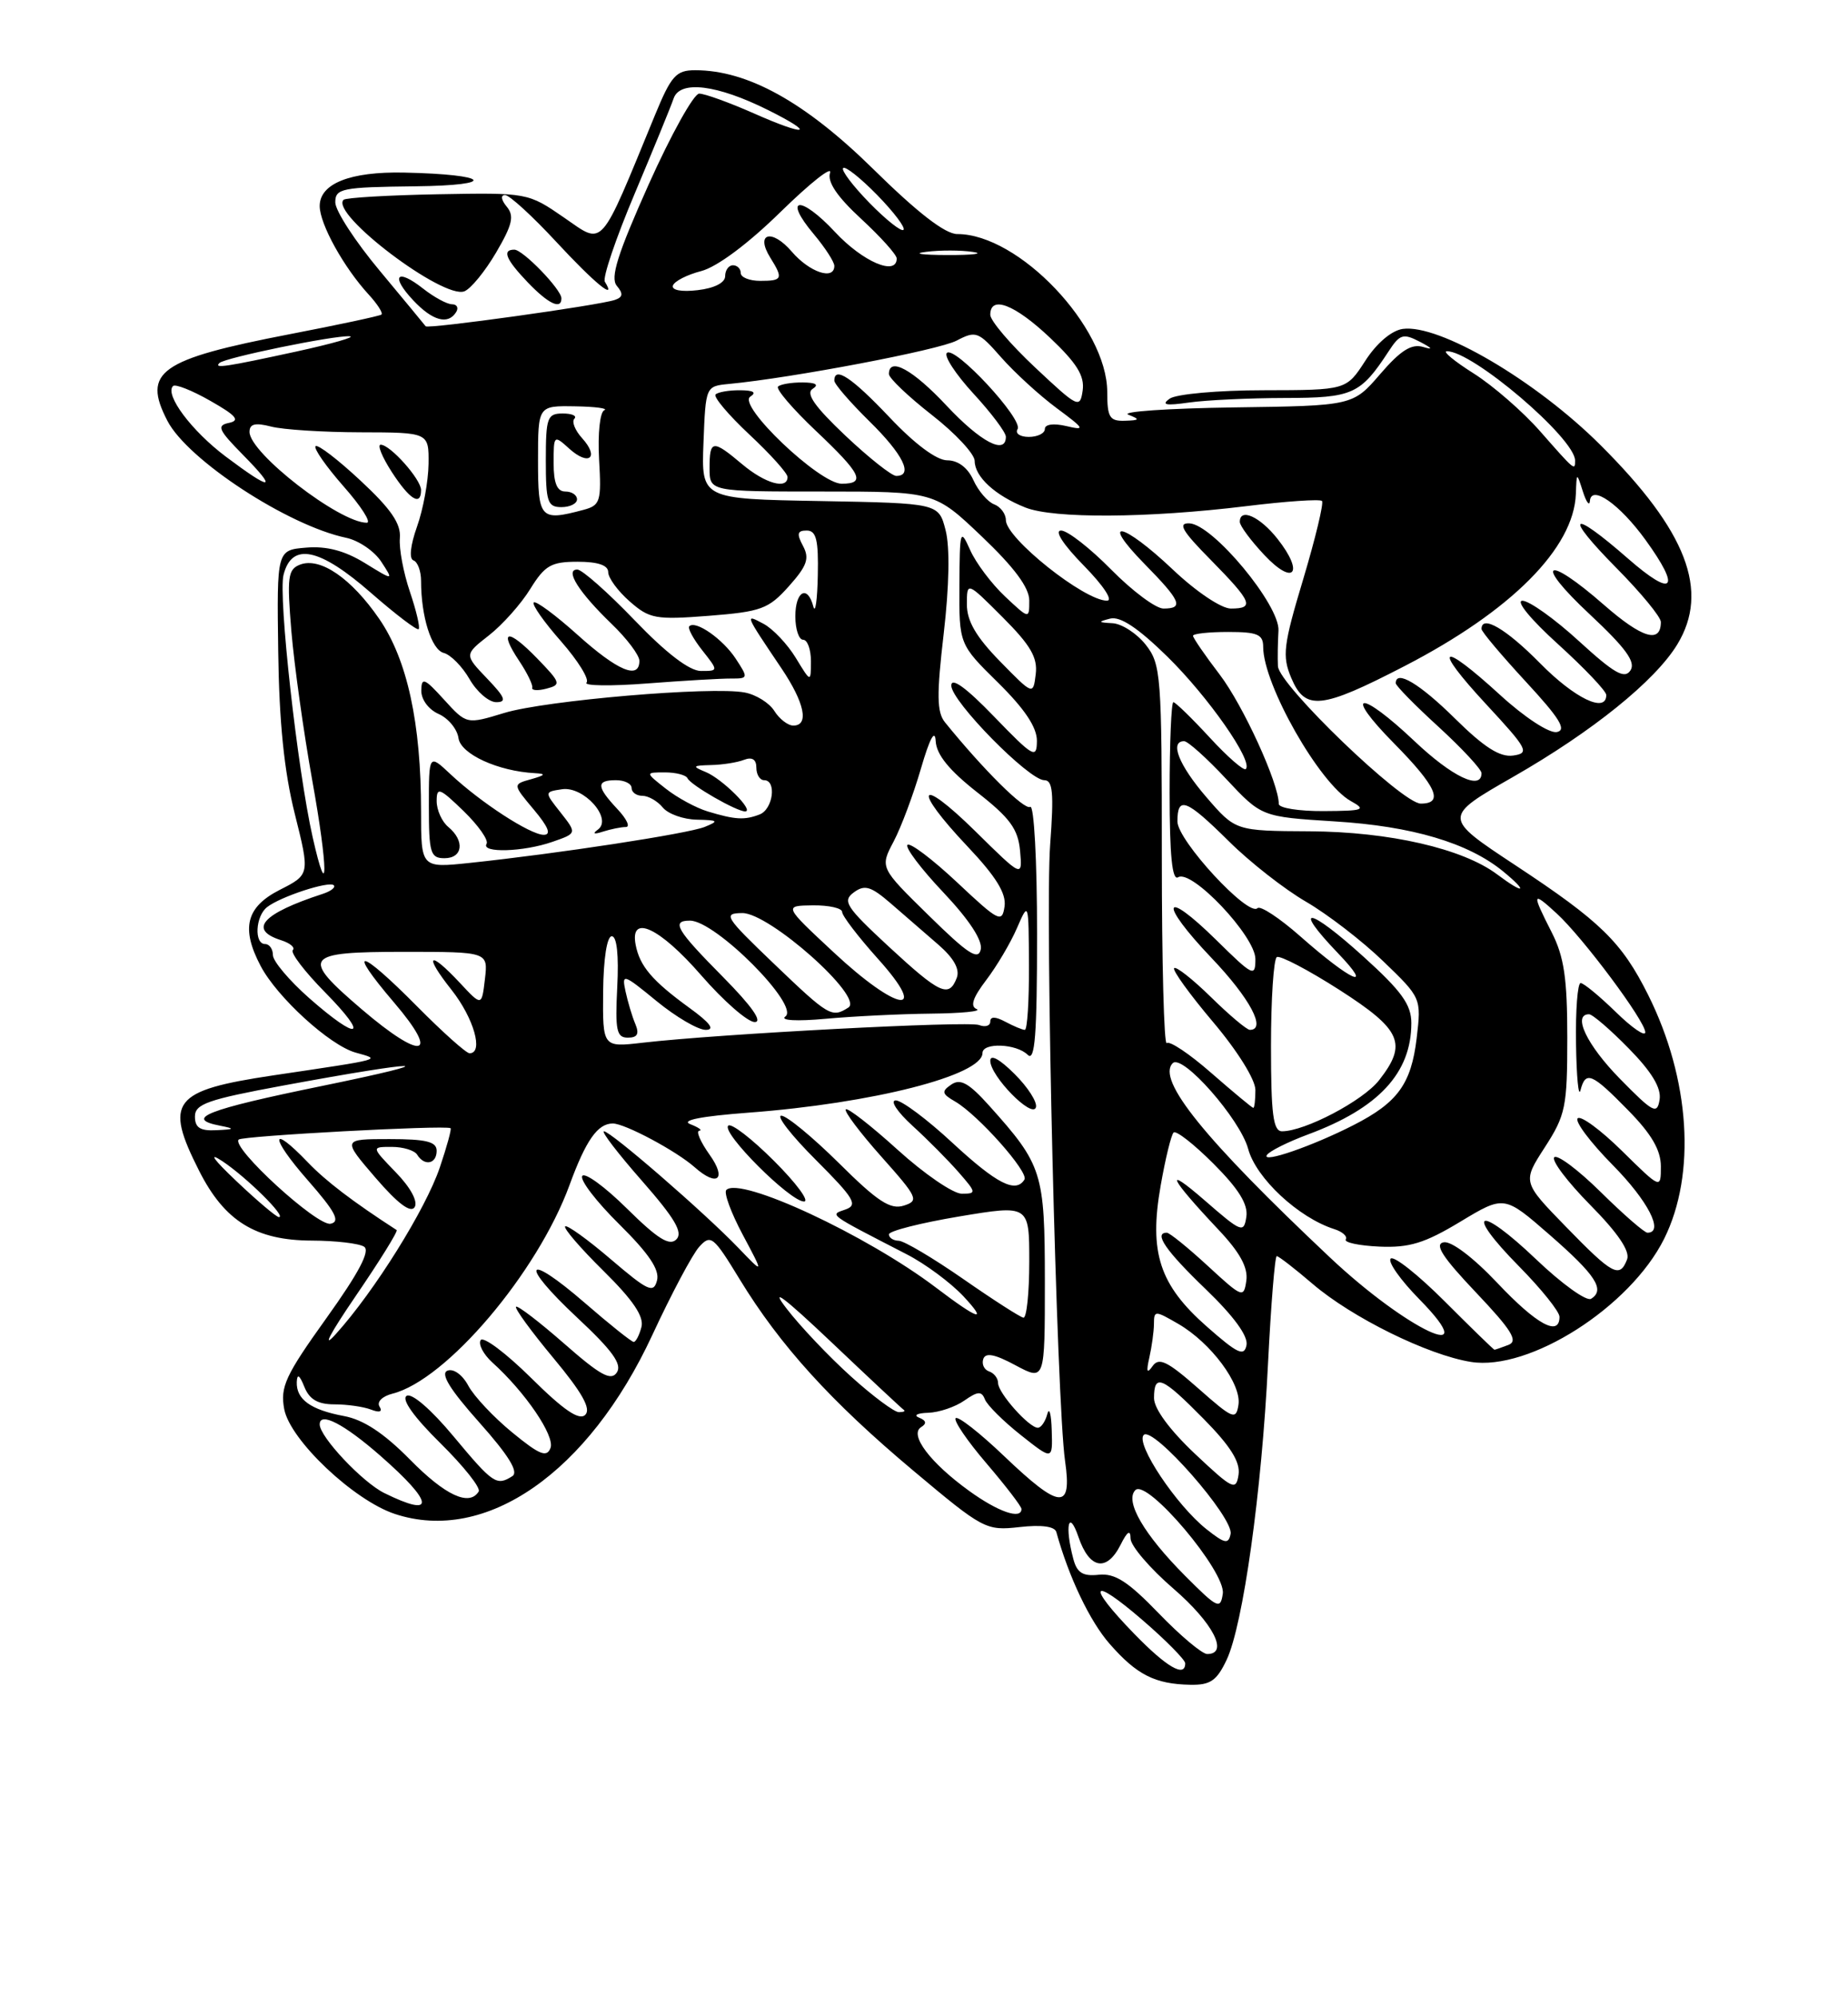 <?xml version="1.0" encoding="UTF-8" standalone="no"?>
<!DOCTYPE svg PUBLIC "-//W3C//DTD SVG 1.1//EN" "http://www.w3.org/Graphics/SVG/1.1/DTD/svg11.dtd" >
<svg xmlns="http://www.w3.org/2000/svg" xmlns:xlink="http://www.w3.org/1999/xlink" version="1.1" viewBox="0 0 237 256">
 <g >
 <path fill="currentColor"
d=" M 157.31 212.75 C 159.42 208.28 161.81 191.25 162.62 174.75 C 163.00 167.19 163.50 161.00 163.74 161.00 C 163.98 161.00 166.05 162.60 168.34 164.56 C 173.37 168.87 183.12 173.68 188.64 174.56 C 196.14 175.76 209.06 167.53 213.42 158.78 C 217.55 150.49 216.75 138.30 211.38 127.54 C 207.98 120.74 205.29 118.12 194.34 110.90 C 185.02 104.75 185.02 104.75 194.10 99.55 C 204.23 93.75 212.25 87.28 215.10 82.61 C 219.28 75.74 216.33 68.07 205.24 57.03 C 196.96 48.78 184.55 41.50 179.89 42.16 C 178.46 42.37 176.54 43.99 175.09 46.25 C 172.66 50.00 172.66 50.00 162.08 50.02 C 156.21 50.02 150.83 50.51 150.00 51.10 C 148.88 51.90 149.51 52.02 152.50 51.59 C 154.70 51.28 160.21 51.02 164.75 51.01 C 173.48 51.00 174.47 50.56 178.10 45.01 C 179.53 42.82 179.96 42.70 182.10 43.81 C 183.71 44.65 183.84 44.87 182.51 44.47 C 181.02 44.03 179.62 44.91 177.01 47.94 C 173.50 52.01 173.50 52.01 158.20 52.22 C 149.79 52.34 143.71 52.76 144.70 53.15 C 146.24 53.76 146.18 53.87 144.25 53.93 C 142.30 53.99 142.00 53.49 142.00 50.25 C 141.99 41.92 130.67 30.00 122.77 30.00 C 121.21 30.00 117.68 27.27 111.98 21.66 C 103.26 13.09 95.89 9.00 89.15 9.00 C 86.71 9.00 86.08 9.70 84.00 14.75 C 76.80 32.24 77.51 31.45 72.34 27.89 C 67.71 24.70 67.65 24.69 56.12 24.90 C 49.76 25.02 44.33 25.34 44.06 25.61 C 42.29 27.38 56.83 38.39 59.55 37.34 C 60.38 37.02 62.21 34.78 63.63 32.36 C 65.72 28.79 65.98 27.68 64.98 26.48 C 64.27 25.62 64.18 25.00 64.77 25.00 C 65.33 25.00 68.28 27.70 71.34 31.00 C 76.25 36.30 79.17 38.69 77.57 36.11 C 77.26 35.61 78.98 30.55 81.38 24.86 C 83.78 19.16 86.04 13.65 86.39 12.62 C 87.20 10.25 91.95 10.84 98.51 14.11 C 104.80 17.25 103.46 17.54 96.63 14.51 C 93.50 13.13 90.37 12.00 89.67 12.00 C 88.98 12.00 86.06 17.24 83.19 23.64 C 79.20 32.56 78.24 35.59 79.10 36.63 C 79.95 37.64 79.89 38.09 78.86 38.44 C 76.84 39.14 54.85 42.20 54.59 41.82 C 54.47 41.65 51.81 38.44 48.69 34.69 C 45.56 30.95 43.00 27.01 43.00 25.94 C 43.00 24.15 43.81 23.99 53.25 23.88 C 64.00 23.76 62.84 22.35 51.80 22.12 C 44.90 21.98 41.00 23.53 41.00 26.41 C 41.01 28.72 44.08 34.27 47.28 37.75 C 48.41 38.98 49.15 40.14 48.92 40.32 C 48.69 40.50 43.41 41.63 37.18 42.83 C 20.45 46.06 18.21 47.65 21.47 53.94 C 24.06 58.95 36.92 67.36 44.39 68.93 C 45.98 69.26 48.01 70.64 48.89 71.99 C 50.50 74.45 50.50 74.45 46.78 72.16 C 44.22 70.59 41.89 69.97 39.28 70.19 C 35.50 70.50 35.50 70.50 35.68 83.50 C 35.80 92.54 36.44 98.87 37.80 104.29 C 39.75 112.09 39.75 112.09 35.87 114.06 C 31.56 116.26 30.88 118.97 33.42 123.80 C 35.53 127.82 42.27 133.97 45.59 134.91 C 48.89 135.84 49.44 135.69 35.00 137.84 C 22.11 139.77 21.03 141.17 25.54 150.07 C 28.80 156.52 32.79 158.99 40.00 159.01 C 43.02 159.02 46.04 159.37 46.69 159.79 C 47.51 160.31 46.03 163.13 41.86 168.95 C 36.60 176.29 35.92 177.76 36.45 180.61 C 37.20 184.58 45.36 192.30 50.65 194.05 C 62.31 197.90 75.46 188.76 83.65 171.13 C 86.09 165.87 88.80 160.77 89.67 159.81 C 91.15 158.17 91.49 158.44 94.88 164.00 C 100.04 172.45 106.55 179.63 117.13 188.50 C 126.09 196.02 126.45 196.21 130.74 195.73 C 133.57 195.41 135.26 195.64 135.47 196.36 C 137.07 202.15 139.77 207.81 142.32 210.71 C 145.79 214.67 148.12 215.85 152.64 215.94 C 155.22 215.99 156.04 215.43 157.31 212.75 Z  M 58.50 40.00 C 58.84 39.45 58.60 39.00 57.97 39.00 C 57.33 39.00 55.66 38.09 54.26 36.99 C 50.87 34.32 50.03 35.34 53.00 38.50 C 55.47 41.13 57.47 41.67 58.50 40.00 Z  M 72.00 38.24 C 72.00 37.10 67.06 32.00 65.96 32.00 C 64.35 32.00 64.87 33.25 67.69 36.20 C 70.33 38.95 72.00 39.74 72.00 38.24 Z  M 145.46 209.41 C 139.24 203.01 139.88 201.92 146.50 207.63 C 149.53 210.24 152.00 212.75 152.00 213.19 C 152.00 215.07 149.64 213.71 145.46 209.41 Z  M 148.60 206.78 C 144.67 202.71 143.00 201.63 140.92 201.84 C 138.87 202.06 138.12 201.60 137.65 199.81 C 136.52 195.59 137.05 193.32 138.31 197.00 C 139.71 201.11 141.93 201.52 143.71 198.00 C 144.58 196.26 144.98 196.02 144.99 197.19 C 144.99 198.12 147.47 201.02 150.50 203.63 C 155.58 208.02 157.64 212.00 154.82 212.00 C 154.17 212.00 151.37 209.65 148.60 206.78 Z  M 152.00 201.99 C 146.69 196.66 144.21 192.39 145.61 190.99 C 147.11 189.49 157.22 201.45 156.82 204.26 C 156.52 206.33 156.15 206.15 152.00 201.99 Z  M 154.75 196.02 C 150.88 192.97 145.58 185.02 146.68 183.92 C 147.87 182.73 158.24 194.54 157.82 196.61 C 157.55 197.95 157.09 197.87 154.75 196.02 Z  M 124.26 191.07 C 119.27 187.46 116.58 183.88 118.13 182.92 C 118.88 182.46 118.79 182.07 117.86 181.70 C 117.11 181.40 117.64 181.12 119.03 181.08 C 120.42 181.04 122.51 180.33 123.68 179.51 C 125.40 178.31 125.89 178.28 126.31 179.36 C 126.59 180.09 128.66 182.15 130.91 183.93 C 135.00 187.17 135.00 187.17 134.88 183.33 C 134.82 181.23 134.56 180.29 134.31 181.25 C 134.06 182.21 133.51 183.00 133.10 183.00 C 131.97 183.00 128.00 178.54 128.00 177.27 C 128.00 176.66 127.48 175.99 126.85 175.78 C 126.22 175.57 125.88 174.86 126.10 174.19 C 126.39 173.33 127.58 173.56 130.25 175.00 C 134.00 177.00 134.00 177.00 134.00 164.25 C 133.99 150.28 133.70 149.34 126.88 141.74 C 124.25 138.81 123.17 138.21 122.00 139.01 C 120.71 139.89 120.78 140.20 122.50 141.19 C 125.43 142.89 131.97 150.24 131.38 151.19 C 130.27 152.98 127.84 151.74 122.17 146.50 C 118.91 143.47 115.62 141.02 114.87 141.04 C 114.11 141.06 115.08 142.52 117.02 144.29 C 118.96 146.05 121.62 148.74 122.94 150.25 C 125.23 152.87 125.25 153.00 123.34 153.00 C 122.24 153.00 118.54 150.47 115.13 147.38 C 111.71 144.28 108.71 141.95 108.47 142.19 C 108.23 142.44 110.28 145.16 113.03 148.25 C 117.71 153.50 117.89 153.90 115.90 154.53 C 114.19 155.07 112.54 154.00 107.61 149.10 C 104.22 145.75 100.89 143.00 100.20 143.00 C 99.52 143.00 101.51 145.56 104.64 148.68 C 109.55 153.59 110.06 154.45 108.44 155.02 C 106.38 155.74 106.02 155.48 116.25 160.75 C 118.66 161.98 121.94 164.42 123.56 166.15 C 126.75 169.58 125.50 169.18 120.00 165.01 C 111.12 158.29 94.92 150.75 93.15 152.52 C 92.80 152.86 93.75 155.44 95.25 158.25 C 97.98 163.37 97.98 163.37 94.68 159.93 C 90.31 155.39 78.32 145.00 77.45 145.00 C 77.07 145.00 79.26 147.86 82.33 151.35 C 86.56 156.17 87.62 157.98 86.74 158.86 C 85.86 159.74 84.34 158.79 80.41 154.91 C 77.57 152.10 74.98 150.22 74.67 150.73 C 74.35 151.24 76.49 154.03 79.43 156.93 C 83.22 160.68 84.62 162.75 84.26 164.12 C 83.82 165.81 83.11 165.48 78.33 161.40 C 75.35 158.85 72.71 156.96 72.48 157.19 C 72.24 157.43 74.46 160.00 77.41 162.91 C 81.19 166.64 82.62 168.75 82.26 170.10 C 81.99 171.14 81.54 172.00 81.27 172.00 C 81.00 172.00 78.19 169.76 75.03 167.02 C 67.30 160.33 66.50 161.85 74.04 168.90 C 78.51 173.07 79.81 174.86 79.11 175.91 C 78.37 177.04 77.00 176.29 72.36 172.22 C 69.16 169.42 66.38 167.29 66.18 167.49 C 65.97 167.69 68.13 170.65 70.97 174.06 C 74.66 178.49 75.83 180.57 75.06 181.34 C 74.29 182.11 72.30 180.76 68.11 176.61 C 64.88 173.42 61.97 171.24 61.64 171.77 C 61.32 172.30 61.99 173.58 63.13 174.62 C 67.37 178.44 71.19 184.06 70.60 185.59 C 70.12 186.85 69.19 186.47 65.69 183.60 C 63.32 181.66 60.78 178.96 60.06 177.61 C 59.31 176.21 58.16 175.38 57.39 175.68 C 56.44 176.05 57.69 178.08 61.47 182.32 C 65.24 186.55 66.54 188.67 65.71 189.20 C 63.68 190.49 63.24 190.19 58.17 184.11 C 55.31 180.67 52.80 178.50 52.15 178.91 C 51.45 179.34 53.07 181.62 56.47 184.97 C 59.46 187.92 61.68 190.71 61.39 191.17 C 60.19 193.11 57.11 191.68 52.59 187.09 C 49.26 183.71 46.62 181.96 44.12 181.50 C 39.83 180.70 37.98 179.36 38.06 177.13 C 38.11 176.03 38.42 176.23 39.03 177.75 C 39.68 179.37 40.76 180.00 42.89 180.00 C 44.51 180.00 46.62 180.30 47.58 180.67 C 48.69 181.10 49.09 180.95 48.67 180.28 C 48.30 179.68 49.03 178.96 50.33 178.63 C 57.24 176.90 68.93 163.13 73.04 151.89 C 75.14 146.15 76.65 144.00 78.59 144.00 C 80.14 144.00 86.73 147.52 89.08 149.60 C 92.00 152.19 93.25 151.15 91.00 148.00 C 89.83 146.35 89.23 144.97 89.68 144.93 C 90.13 144.89 89.61 144.51 88.53 144.09 C 87.26 143.59 89.93 143.07 96.03 142.61 C 111.88 141.42 126.00 137.83 126.00 134.97 C 126.00 133.59 130.36 133.76 131.80 135.20 C 132.73 136.13 133.00 132.68 133.00 119.64 C 133.00 110.27 132.61 103.12 132.12 103.42 C 131.38 103.88 126.12 98.66 121.19 92.58 C 120.14 91.28 120.11 89.06 121.03 81.19 C 121.74 75.08 121.83 70.11 121.27 67.96 C 120.38 64.50 120.38 64.50 105.16 64.22 C 89.94 63.95 89.94 63.95 90.22 56.72 C 90.50 49.50 90.50 49.50 93.50 49.21 C 101.67 48.43 120.37 44.87 122.68 43.66 C 125.16 42.36 125.48 42.48 128.40 45.81 C 130.11 47.75 133.30 50.67 135.50 52.30 C 139.12 54.98 139.24 55.20 136.75 54.61 C 135.12 54.23 134.00 54.38 134.00 54.98 C 134.00 55.54 133.07 56.00 131.94 56.00 C 130.81 56.00 130.16 55.55 130.50 55.00 C 131.26 53.76 122.42 44.24 121.43 45.24 C 121.03 45.63 122.57 47.98 124.85 50.46 C 127.13 52.93 129.00 55.42 129.00 55.98 C 129.00 58.36 125.77 56.66 121.40 52.00 C 117.07 47.37 114.00 45.69 114.00 47.94 C 114.00 48.46 116.48 50.82 119.50 53.18 C 122.53 55.54 125.00 58.20 125.00 59.08 C 125.00 61.10 127.62 63.51 131.50 65.05 C 135.12 66.49 147.17 66.42 159.79 64.88 C 164.90 64.25 169.28 63.95 169.54 64.21 C 169.79 64.46 168.71 68.96 167.14 74.21 C 164.58 82.72 164.42 84.08 165.59 86.87 C 167.38 91.13 169.40 90.92 180.10 85.39 C 193.82 78.31 201.85 70.24 202.10 63.30 C 202.20 60.50 202.20 60.50 203.00 63.00 C 203.44 64.38 203.85 64.92 203.90 64.21 C 204.07 62.07 207.72 64.63 211.03 69.20 C 215.66 75.59 214.61 76.69 208.77 71.58 C 201.39 65.13 200.46 65.88 207.28 72.78 C 210.43 75.96 213.00 79.08 213.00 79.72 C 213.00 82.52 210.61 81.81 205.75 77.57 C 198.19 70.95 196.60 71.95 203.89 78.75 C 208.51 83.07 209.81 84.86 209.10 85.93 C 208.35 87.07 207.03 86.32 202.50 82.18 C 199.39 79.33 196.12 77.00 195.25 77.00 C 194.34 77.00 196.31 79.40 199.83 82.58 C 203.22 85.66 206.00 88.58 206.00 89.08 C 206.00 91.47 201.95 89.52 197.50 85.00 C 193.16 80.60 190.00 78.75 190.00 80.62 C 190.00 80.96 192.56 83.99 195.68 87.37 C 200.04 92.08 200.96 93.58 199.65 93.83 C 198.69 94.01 195.55 91.97 192.39 89.08 C 184.68 82.03 183.60 82.72 190.58 90.25 C 195.94 96.03 196.20 96.53 194.06 96.84 C 192.36 97.08 190.35 95.80 186.59 92.09 C 182.06 87.62 179.00 85.80 179.00 87.57 C 179.00 87.89 181.47 90.41 184.50 93.17 C 187.52 95.94 190.00 98.61 190.00 99.10 C 190.00 101.36 186.24 99.57 181.41 95.00 C 174.36 88.33 172.16 88.57 178.78 95.28 C 184.24 100.81 185.21 103.00 182.21 103.00 C 179.83 103.00 164.03 87.81 163.89 85.39 C 163.84 84.35 163.87 82.30 163.96 80.84 C 164.17 77.59 155.55 67.21 152.54 67.08 C 151.00 67.02 151.60 68.05 155.29 71.78 C 160.58 77.16 160.93 78.00 157.85 78.00 C 156.63 78.00 153.38 75.82 150.41 73.00 C 143.96 66.90 140.92 66.30 146.79 72.29 C 151.45 77.03 151.86 78.00 149.21 78.00 C 148.23 78.00 145.21 75.75 142.50 73.00 C 139.79 70.25 136.90 68.00 136.08 68.00 C 135.18 68.00 136.36 69.81 139.00 72.50 C 141.53 75.08 142.79 77.00 141.96 76.99 C 139.04 76.98 129.00 68.98 129.00 66.67 C 129.00 65.87 128.32 64.95 127.49 64.64 C 126.66 64.32 125.46 62.92 124.83 61.53 C 124.11 59.94 122.86 59.00 121.48 59.00 C 120.12 59.00 117.32 56.92 114.09 53.50 C 109.24 48.38 107.00 46.89 107.00 48.79 C 107.00 49.23 109.03 51.57 111.50 54.00 C 115.82 58.24 117.18 61.00 114.94 61.00 C 114.36 61.00 111.42 58.67 108.41 55.83 C 104.47 52.10 103.30 50.43 104.22 49.84 C 105.07 49.30 104.63 49.03 102.92 49.02 C 101.50 49.01 100.08 49.25 99.78 49.55 C 99.48 49.86 101.65 52.40 104.61 55.20 C 110.47 60.74 111.09 62.00 107.94 62.00 C 105.09 62.00 94.51 51.93 96.22 50.84 C 97.07 50.30 96.63 50.03 94.92 50.02 C 93.50 50.01 92.08 50.25 91.77 50.56 C 91.47 50.87 93.42 53.18 96.11 55.70 C 98.80 58.21 101.00 60.66 101.00 61.14 C 101.00 62.79 98.13 61.98 95.18 59.50 C 91.39 56.31 91.00 56.36 91.00 60.00 C 91.00 63.00 91.00 63.00 105.43 63.00 C 119.86 63.00 119.86 63.00 125.93 68.78 C 130.08 72.73 132.00 75.32 132.00 76.96 C 132.00 79.37 132.00 79.37 128.88 76.44 C 127.16 74.82 125.15 72.15 124.42 70.50 C 123.15 67.66 123.08 67.90 123.04 75.04 C 123.00 82.58 123.00 82.58 128.00 87.50 C 131.42 90.87 132.99 93.23 132.98 94.96 C 132.96 97.31 132.54 97.07 127.48 91.84 C 123.89 88.12 122.00 86.76 122.00 87.87 C 122.00 89.88 131.95 100.00 133.93 100.00 C 135.02 100.00 135.17 101.64 134.68 108.25 C 134.00 117.38 135.51 179.75 136.59 187.25 C 137.51 193.62 135.97 193.50 128.75 186.61 C 125.65 183.65 122.86 181.47 122.56 181.77 C 122.27 182.07 124.04 184.68 126.51 187.56 C 128.98 190.45 131.00 193.08 131.00 193.41 C 131.00 194.82 128.00 193.78 124.26 191.07 Z  M 99.27 148.80 C 96.41 145.94 93.76 143.90 93.39 144.28 C 92.49 145.17 101.32 154.00 103.11 154.00 C 103.86 154.00 102.14 151.66 99.27 148.80 Z  M 130.12 137.66 C 128.21 135.75 127.00 135.09 127.00 135.96 C 127.00 137.93 132.37 143.40 132.85 141.94 C 133.07 141.30 131.84 139.37 130.12 137.66 Z  M 163.83 69.06 C 161.58 66.21 159.00 65.05 159.00 66.89 C 159.00 67.39 160.42 69.30 162.15 71.14 C 165.94 75.17 167.31 73.46 163.83 69.06 Z  M 49.29 191.37 C 46.48 189.99 41.00 184.16 41.00 182.57 C 41.00 180.90 44.12 182.51 48.77 186.58 C 55.68 192.63 55.90 194.63 49.29 191.37 Z  M 153.25 186.34 C 150.01 183.28 148.00 180.56 148.00 179.20 C 148.00 176.01 149.01 176.43 154.37 181.87 C 157.81 185.36 159.08 187.39 158.84 189.01 C 158.52 191.11 158.12 190.92 153.25 186.34 Z  M 153.66 177.94 C 149.73 174.48 148.63 173.94 147.82 175.09 C 147.09 176.13 146.98 175.84 147.40 174.00 C 147.71 172.62 147.98 170.69 147.99 169.69 C 148.00 167.95 148.11 167.95 151.12 169.69 C 155.30 172.12 159.23 177.39 158.83 180.05 C 158.52 182.05 158.13 181.89 153.66 177.94 Z  M 109.15 176.44 C 106.36 173.93 102.62 170.00 100.85 167.69 C 98.67 164.86 100.53 166.26 106.56 171.97 C 111.48 176.64 115.69 180.57 115.92 180.72 C 116.15 180.88 115.86 181.00 115.27 181.00 C 114.69 181.00 111.93 178.95 109.15 176.44 Z  M 45.56 166.20 C 48.68 161.64 51.07 157.79 50.87 157.66 C 45.27 154.04 41.79 151.39 39.48 148.98 C 34.61 143.90 34.59 145.71 39.45 151.25 C 43.02 155.32 43.68 156.58 42.40 156.85 C 40.69 157.21 29.60 147.07 30.61 146.06 C 31.08 145.59 56.96 144.19 57.78 144.60 C 57.94 144.67 57.32 146.93 56.41 149.62 C 54.60 154.98 48.01 165.53 43.06 171.00 C 41.23 173.02 42.29 170.99 45.56 166.20 Z  M 50.76 150.26 C 47.61 147.00 47.61 147.00 50.24 147.00 C 51.70 147.00 53.16 147.45 53.50 148.00 C 54.43 149.51 56.00 149.20 56.00 147.50 C 56.00 146.33 54.66 146.00 49.94 146.00 C 43.89 146.00 43.89 146.00 48.16 150.96 C 51.03 154.29 52.68 155.52 53.18 154.72 C 53.62 154.00 52.65 152.20 50.76 150.26 Z  M 154.77 170.03 C 148.69 164.68 147.34 160.54 148.85 151.97 C 149.45 148.53 150.20 145.46 150.51 145.16 C 150.82 144.85 153.12 146.65 155.62 149.15 C 158.86 152.39 160.08 154.36 159.84 155.96 C 159.52 158.09 159.22 157.97 154.50 153.86 C 149.14 149.21 149.95 150.92 156.28 157.63 C 159.01 160.52 160.07 162.46 159.84 164.13 C 159.51 166.42 159.34 166.35 154.89 162.25 C 152.35 159.91 149.99 158.00 149.64 158.00 C 147.91 158.00 149.51 160.32 154.61 165.22 C 158.22 168.69 160.09 171.25 159.86 172.41 C 159.56 173.91 158.72 173.51 154.77 170.03 Z  M 185.28 166.80 C 181.86 163.38 178.75 160.92 178.35 161.32 C 177.95 161.72 179.60 164.06 182.02 166.52 C 190.55 175.21 180.45 170.49 170.55 161.16 C 154.49 146.04 148.29 138.38 150.40 136.27 C 151.64 135.03 159.04 143.44 160.07 147.25 C 161.08 151.01 166.53 156.08 171.12 157.54 C 172.17 157.87 172.83 158.47 172.59 158.86 C 172.35 159.25 174.28 159.66 176.89 159.78 C 180.74 159.95 182.72 159.34 187.28 156.59 C 192.91 153.20 192.91 153.20 198.71 158.25 C 204.67 163.44 205.89 165.33 204.05 166.47 C 203.46 166.83 200.29 164.55 196.99 161.40 C 189.55 154.31 187.68 155.09 194.81 162.31 C 197.66 165.20 200.00 168.11 200.00 168.78 C 200.00 171.37 197.08 169.78 192.04 164.45 C 188.94 161.17 186.11 159.03 185.14 159.23 C 183.92 159.47 184.99 161.13 189.29 165.66 C 193.88 170.50 194.74 171.89 193.45 172.38 C 192.56 172.72 191.76 173.00 191.66 173.00 C 191.56 173.00 188.69 170.21 185.28 166.80 Z  M 123.50 163.91 C 119.65 161.24 115.94 159.04 115.25 159.03 C 114.56 159.01 114.00 158.65 114.00 158.21 C 114.00 157.78 118.05 156.75 123.00 155.92 C 132.00 154.42 132.00 154.42 132.00 161.71 C 132.00 165.72 131.66 168.95 131.25 168.89 C 130.84 168.83 127.35 166.59 123.50 163.91 Z  M 200.84 157.25 C 195.24 151.50 195.24 151.50 198.12 147.05 C 200.78 142.93 201.00 141.88 201.00 133.01 C 201.00 125.40 200.59 122.62 199.00 119.50 C 196.41 114.41 196.47 114.17 199.64 117.08 C 203.02 120.18 211.00 130.88 211.00 132.31 C 211.00 132.91 209.29 131.74 207.21 129.70 C 205.12 127.67 203.10 126.00 202.71 126.00 C 202.32 126.00 202.05 129.49 202.12 133.75 C 202.18 138.01 202.44 140.71 202.69 139.75 C 203.35 137.21 204.12 137.52 208.79 142.29 C 211.80 145.35 213.00 147.41 213.00 149.50 C 213.00 152.42 213.00 152.42 208.02 147.52 C 205.29 144.83 202.72 142.94 202.33 143.34 C 201.94 143.73 203.95 146.41 206.81 149.31 C 211.36 153.91 213.46 158.00 211.28 158.00 C 210.89 158.00 208.20 155.66 205.31 152.81 C 202.41 149.95 199.73 147.94 199.33 148.33 C 198.94 148.73 201.02 151.48 203.95 154.45 C 207.50 158.04 209.07 160.37 208.67 161.42 C 207.72 163.88 206.83 163.41 200.84 157.25 Z  M 30.35 151.42 C 27.37 148.60 26.65 147.60 28.50 148.82 C 31.60 150.87 36.79 156.00 35.77 156.00 C 35.45 156.00 33.01 153.94 30.35 151.42 Z  M 162.47 148.05 C 162.77 147.56 165.15 146.37 167.76 145.40 C 176.80 142.05 181.00 137.52 181.00 131.13 C 181.00 128.77 179.75 127.03 174.83 122.59 C 167.82 116.24 165.62 115.94 171.56 122.14 C 176.36 127.14 173.29 125.78 166.71 119.97 C 164.07 117.65 161.62 116.04 161.27 116.40 C 160.10 117.57 151.00 107.72 151.00 105.29 C 151.00 101.98 152.12 102.41 157.61 107.84 C 160.30 110.51 164.75 113.99 167.50 115.58 C 170.25 117.18 174.70 120.60 177.39 123.20 C 182.28 127.91 182.29 127.92 181.68 133.09 C 180.98 138.93 179.25 141.32 173.60 144.20 C 168.34 146.89 161.79 149.15 162.47 148.05 Z  M 25.00 143.11 C 25.00 141.50 26.63 140.93 36.25 139.15 C 54.48 135.78 57.78 135.81 41.25 139.20 C 26.50 142.22 23.52 143.38 28.25 144.29 C 30.18 144.67 30.11 144.75 27.75 144.86 C 25.67 144.97 25.00 144.54 25.00 143.11 Z  M 163.00 134.06 C 163.00 128.04 163.34 122.92 163.75 122.67 C 164.16 122.43 167.76 124.31 171.75 126.86 C 179.75 131.99 180.54 133.77 176.85 138.47 C 174.78 141.10 167.35 145.00 164.42 145.00 C 163.28 145.00 163.00 142.83 163.00 134.06 Z  M 207.75 138.27 C 203.51 133.95 201.62 130.00 203.79 130.00 C 204.23 130.00 206.52 131.97 208.88 134.38 C 211.82 137.37 213.07 139.44 212.84 140.93 C 212.53 142.89 212.03 142.63 207.75 138.27 Z  M 155.36 137.54 C 152.56 135.08 149.98 133.36 149.63 133.70 C 149.28 134.05 149.00 123.29 149.00 109.80 C 149.00 86.50 148.90 85.14 146.93 82.63 C 145.79 81.19 143.88 79.95 142.68 79.88 C 140.81 79.78 140.77 79.70 142.37 79.29 C 143.66 78.96 145.94 80.47 149.70 84.15 C 154.96 89.31 160.75 97.59 159.77 98.57 C 159.51 98.83 157.42 97.01 155.13 94.52 C 152.83 92.03 150.74 90.00 150.48 90.00 C 150.22 90.00 150.00 95.20 150.00 101.56 C 150.00 109.67 150.33 112.92 151.09 112.44 C 152.83 111.37 161.00 120.01 161.00 122.92 C 161.00 125.27 160.70 125.13 156.02 120.52 C 149.07 113.68 148.53 115.61 155.38 122.79 C 160.31 127.96 162.46 132.00 160.29 132.00 C 159.90 132.00 157.66 130.12 155.31 127.81 C 152.96 125.51 150.83 123.83 150.58 124.09 C 150.33 124.34 152.57 127.44 155.56 130.98 C 158.70 134.69 161.00 138.38 161.00 139.70 C 161.00 140.97 160.88 142.00 160.73 142.00 C 160.59 142.00 158.17 139.99 155.36 137.54 Z  M 53.50 129.00 C 46.07 121.49 44.30 121.19 50.54 128.50 C 56.52 135.50 54.16 136.00 46.41 129.38 C 38.49 122.61 38.93 122.00 51.80 122.00 C 62.60 122.00 62.60 122.00 62.19 125.49 C 61.78 128.98 61.78 128.98 58.99 125.99 C 54.99 121.70 54.28 122.30 57.92 126.89 C 60.77 130.50 62.05 135.00 60.22 135.00 C 59.79 135.00 56.77 132.30 53.50 129.00 Z  M 77.35 127.12 C 77.39 122.89 77.84 120.00 78.46 120.00 C 79.11 120.00 79.37 122.44 79.16 126.50 C 78.88 132.07 79.07 133.00 80.52 133.00 C 81.75 133.00 82.01 132.52 81.48 131.25 C 81.07 130.29 80.51 128.40 80.22 127.06 C 79.72 124.74 79.92 124.80 84.20 128.31 C 86.68 130.34 89.51 132.00 90.50 132.00 C 91.74 132.00 91.08 131.11 88.40 129.17 C 83.64 125.71 82.05 123.84 81.52 121.10 C 80.75 117.09 84.59 118.87 89.92 125.00 C 92.79 128.30 95.88 131.00 96.79 131.00 C 97.85 131.00 96.41 128.95 92.72 125.22 C 86.72 119.16 86.04 118.00 88.49 118.00 C 91.77 118.00 102.63 128.92 100.72 130.29 C 100.01 130.80 102.17 130.92 105.90 130.58 C 109.41 130.26 115.49 129.96 119.40 129.92 C 123.30 129.88 125.94 129.62 125.26 129.34 C 124.39 128.99 124.75 127.89 126.47 125.63 C 127.82 123.86 129.60 120.86 130.42 118.96 C 131.92 115.51 131.92 115.54 131.96 123.75 C 131.98 128.29 131.75 132.00 131.43 132.00 C 131.12 132.00 130.00 131.53 128.93 130.96 C 127.66 130.28 127.00 130.27 127.00 130.93 C 127.00 131.49 126.35 131.69 125.56 131.38 C 124.14 130.84 92.26 132.51 82.39 133.65 C 77.29 134.24 77.29 134.24 77.35 127.12 Z  M 39.64 127.92 C 37.09 125.67 35.00 123.19 35.00 122.42 C 35.00 121.64 34.55 121.00 34.00 121.00 C 32.57 121.00 32.76 117.43 34.25 116.27 C 35.97 114.92 42.22 112.88 42.81 113.47 C 43.07 113.74 42.43 114.23 41.39 114.57 C 33.62 117.10 31.78 119.16 36.08 120.52 C 37.22 120.89 37.88 121.45 37.55 121.78 C 37.22 122.11 39.08 124.55 41.69 127.19 C 47.46 133.05 46.05 133.56 39.64 127.92 Z  M 99.26 123.53 C 92.95 117.49 92.68 117.06 95.19 117.03 C 98.66 116.99 110.86 127.84 108.80 129.14 C 106.68 130.49 106.31 130.28 99.26 123.53 Z  M 106.89 122.04 C 100.50 116.09 100.50 116.09 104.25 116.04 C 106.31 116.02 108.00 116.40 108.00 116.89 C 108.00 117.38 110.07 120.08 112.59 122.89 C 119.31 130.36 115.14 129.74 106.89 122.04 Z  M 113.96 121.31 C 108.48 116.23 108.00 115.48 109.50 114.38 C 110.90 113.35 111.69 113.59 114.27 115.82 C 115.97 117.30 118.70 119.67 120.35 121.09 C 122.34 122.82 123.12 124.24 122.70 125.34 C 121.70 127.94 120.55 127.40 113.96 121.31 Z  M 119.12 117.35 C 112.84 111.20 112.84 111.20 114.61 107.85 C 115.58 106.01 117.15 101.80 118.11 98.50 C 119.24 94.62 119.91 93.38 120.00 95.00 C 120.10 96.73 121.74 98.74 125.32 101.55 C 129.52 104.83 130.56 106.25 130.82 109.05 C 131.13 112.50 131.13 112.50 125.07 106.53 C 117.73 99.32 116.92 100.92 124.08 108.49 C 127.74 112.36 129.07 114.51 128.83 116.18 C 128.52 118.34 128.09 118.12 122.74 113.09 C 119.57 110.12 116.71 107.96 116.38 108.29 C 116.05 108.62 118.12 111.36 120.98 114.38 C 124.28 117.87 126.03 120.53 125.78 121.69 C 125.46 123.14 124.14 122.28 119.12 117.35 Z  M 192.00 112.07 C 187.58 108.76 178.18 106.61 167.97 106.55 C 158.45 106.50 158.45 106.50 154.72 102.18 C 151.19 98.09 149.96 95.00 151.86 95.00 C 152.34 95.00 154.77 97.18 157.26 99.85 C 161.79 104.69 161.79 104.69 171.15 105.28 C 181.10 105.89 188.29 108.03 192.76 111.68 C 196.07 114.40 195.50 114.69 192.00 112.07 Z  M 40.10 107.32 C 38.14 98.62 35.67 76.44 36.36 73.69 C 37.42 69.47 40.96 70.20 47.60 76.01 C 50.75 78.76 53.49 80.84 53.69 80.64 C 53.90 80.43 53.39 78.28 52.57 75.85 C 51.74 73.41 51.16 70.32 51.28 68.96 C 51.44 67.13 50.15 65.24 46.23 61.60 C 43.34 58.90 40.75 56.92 40.47 57.19 C 40.20 57.47 41.82 59.79 44.07 62.35 C 46.33 64.91 47.66 67.00 47.04 67.00 C 43.54 67.00 32.00 58.07 32.00 55.36 C 32.00 54.33 32.72 54.15 34.75 54.67 C 36.26 55.07 41.44 55.40 46.25 55.41 C 55.00 55.43 55.00 55.43 54.96 59.46 C 54.93 61.68 54.27 65.30 53.48 67.50 C 52.63 69.90 52.44 71.63 53.03 71.83 C 53.56 72.02 54.00 73.20 54.00 74.46 C 54.00 79.04 55.34 83.28 56.91 83.69 C 57.80 83.92 59.29 85.43 60.22 87.05 C 61.15 88.67 62.69 90.00 63.64 90.00 C 65.03 90.00 64.79 89.39 62.46 86.96 C 59.54 83.91 59.54 83.91 62.70 81.44 C 64.44 80.08 66.83 77.40 68.01 75.48 C 69.88 72.46 70.69 72.00 74.08 72.00 C 76.68 72.00 78.00 72.45 78.00 73.33 C 78.00 74.07 79.24 75.76 80.75 77.08 C 83.29 79.31 84.07 79.46 90.90 78.93 C 97.63 78.40 98.56 78.06 101.17 75.14 C 103.51 72.52 103.84 71.57 102.98 69.97 C 102.15 68.41 102.25 68.00 103.46 68.00 C 104.68 68.00 104.98 69.20 104.88 73.75 C 104.82 76.91 104.56 78.71 104.31 77.75 C 103.57 74.91 102.00 75.75 102.00 79.00 C 102.00 80.65 102.45 82.00 103.00 82.00 C 103.55 82.00 104.00 83.24 104.00 84.75 C 103.99 87.50 103.99 87.50 102.05 84.31 C 100.98 82.56 99.13 80.60 97.93 79.96 C 95.49 78.66 95.47 78.61 100.21 85.65 C 103.19 90.07 103.80 93.00 101.74 93.00 C 101.05 93.00 99.96 92.16 99.31 91.13 C 98.67 90.10 96.96 89.03 95.51 88.76 C 91.31 87.95 69.96 89.77 64.67 91.38 C 59.84 92.85 59.84 92.85 56.95 89.68 C 54.43 86.90 54.05 86.76 54.03 88.51 C 54.01 89.66 54.97 90.95 56.25 91.51 C 57.49 92.06 58.64 93.45 58.80 94.61 C 59.09 96.66 63.87 98.85 68.62 99.10 C 70.07 99.18 69.95 99.35 68.12 99.87 C 65.74 100.53 65.74 100.53 68.46 103.77 C 70.34 106.01 70.73 107.00 69.73 107.00 C 68.01 107.00 61.61 102.84 57.75 99.21 C 55.00 96.63 55.00 96.63 55.00 103.31 C 55.00 109.33 55.20 110.00 57.00 110.00 C 59.36 110.00 59.63 107.77 57.50 106.00 C 56.67 105.32 56.00 103.82 56.00 102.68 C 56.00 100.83 56.37 100.97 59.46 103.96 C 61.36 105.81 62.69 107.70 62.40 108.16 C 61.66 109.36 67.13 109.20 70.85 107.90 C 73.99 106.81 73.99 106.81 71.90 104.15 C 69.80 101.50 69.80 101.50 72.08 101.16 C 74.86 100.74 78.60 104.93 76.68 106.33 C 75.93 106.87 76.17 106.97 77.33 106.59 C 78.34 106.27 79.66 106.00 80.26 106.00 C 80.86 106.00 80.37 104.96 79.17 103.69 C 76.48 100.82 76.44 100.00 79.00 100.00 C 80.10 100.00 81.00 100.45 81.00 101.00 C 81.00 101.55 81.62 102.00 82.38 102.00 C 83.14 102.00 84.32 102.67 85.00 103.50 C 85.68 104.33 87.65 105.03 89.37 105.06 C 92.12 105.12 92.24 105.23 90.37 105.99 C 88.20 106.86 71.55 109.41 60.25 110.60 C 54.00 111.26 54.00 111.26 54.00 103.96 C 54.00 92.68 52.23 84.55 48.64 79.33 C 45.05 74.11 41.06 71.38 38.48 72.37 C 36.92 72.97 36.79 73.95 37.37 80.94 C 37.74 85.28 38.94 93.88 40.05 100.05 C 42.09 111.35 42.12 116.26 40.10 107.32 Z  M 68.88 84.38 C 65.12 80.50 63.89 80.68 66.59 84.72 C 67.61 86.25 68.36 87.79 68.26 88.15 C 68.15 88.50 68.98 88.56 70.10 88.26 C 72.00 87.77 71.92 87.51 68.88 84.38 Z  M 93.77 86.97 C 95.96 86.98 95.98 86.90 94.37 84.45 C 92.72 81.92 89.21 79.46 88.40 80.27 C 88.16 80.50 88.91 81.89 90.06 83.35 C 92.15 86.00 92.15 86.00 89.89 86.00 C 88.43 86.00 85.45 83.73 81.39 79.50 C 77.95 75.92 74.64 73.00 74.04 73.00 C 72.39 73.00 74.23 75.91 78.42 79.95 C 80.39 81.84 82.00 83.98 82.00 84.70 C 82.00 87.16 79.21 85.99 74.07 81.37 C 71.24 78.83 68.71 76.96 68.45 77.22 C 68.19 77.48 69.77 79.73 71.96 82.21 C 74.14 84.70 75.61 87.07 75.22 87.49 C 74.82 87.91 78.33 87.96 83.00 87.60 C 87.67 87.24 92.52 86.96 93.77 86.97 Z  M 54.00 62.81 C 54.00 61.44 50.05 57.00 48.82 57.00 C 48.36 57.00 49.00 58.57 50.24 60.49 C 52.54 64.04 54.00 64.94 54.00 62.81 Z  M 90.78 104.01 C 89.28 103.56 86.86 102.25 85.39 101.09 C 82.73 99.00 82.73 99.00 85.28 99.00 C 86.69 99.00 87.98 99.34 88.17 99.75 C 88.55 100.61 94.44 104.00 95.56 104.00 C 96.82 104.00 92.63 99.82 90.50 98.95 C 88.73 98.22 88.80 98.12 91.17 98.06 C 92.64 98.03 94.55 97.73 95.42 97.39 C 96.46 96.99 97.00 97.34 97.00 98.39 C 97.00 99.28 97.45 100.00 98.00 100.00 C 99.63 100.00 99.14 103.73 97.42 104.39 C 95.48 105.14 94.29 105.07 90.78 104.01 Z  M 164.00 103.04 C 164.00 100.39 159.43 90.41 156.42 86.46 C 154.54 84.00 153.00 81.76 153.00 81.49 C 153.00 81.22 155.03 81.00 157.50 81.00 C 161.27 81.00 162.00 81.31 162.00 82.92 C 162.00 87.74 169.23 100.45 173.23 102.67 C 175.27 103.80 174.92 103.93 169.75 103.96 C 166.59 103.98 164.00 103.57 164.00 103.04 Z  M 128.25 84.77 C 125.19 81.64 124.00 79.60 124.00 77.48 C 124.00 74.53 124.00 74.53 128.58 79.11 C 132.16 82.69 133.09 84.28 132.83 86.40 C 132.50 89.11 132.50 89.11 128.25 84.77 Z  M 69.00 59.00 C 69.00 52.00 69.00 52.00 73.75 52.08 C 76.36 52.12 78.05 52.35 77.50 52.58 C 76.94 52.81 76.65 55.57 76.83 58.86 C 77.14 64.29 76.99 64.77 74.83 65.35 C 69.28 66.83 69.00 66.53 69.00 59.00 Z  M 74.00 64.00 C 74.00 63.45 73.33 63.00 72.50 63.00 C 71.44 63.00 71.00 61.93 71.00 59.35 C 71.00 55.75 71.03 55.72 73.01 57.51 C 75.52 59.78 76.91 58.66 74.66 56.17 C 73.74 55.16 73.30 54.04 73.66 53.67 C 74.03 53.30 73.36 53.00 72.17 53.00 C 70.19 53.00 70.00 53.51 70.00 59.00 C 70.00 64.33 70.22 65.00 72.00 65.00 C 73.10 65.00 74.00 64.55 74.00 64.00 Z  M 28.95 58.52 C 24.57 55.23 21.09 50.58 22.19 49.48 C 22.48 49.19 24.64 50.04 26.98 51.38 C 30.29 53.26 30.83 53.89 29.38 54.20 C 27.75 54.53 27.99 55.08 31.15 58.29 C 35.69 62.90 34.89 62.98 28.95 58.52 Z  M 197.50 55.26 C 195.30 52.76 191.47 49.43 189.00 47.87 C 186.53 46.31 184.97 45.03 185.55 45.02 C 188.82 44.96 202.00 56.19 202.00 59.03 C 202.00 60.37 201.98 60.36 197.50 55.26 Z  M 132.75 47.10 C 129.59 44.14 127.00 41.10 127.00 40.35 C 127.00 37.81 130.12 39.00 134.66 43.29 C 138.09 46.54 139.11 48.17 138.85 50.04 C 138.51 52.40 138.26 52.27 132.75 47.10 Z  M 28.14 46.53 C 28.81 45.85 42.80 42.98 44.82 43.10 C 45.74 43.16 42.67 44.04 38.00 45.06 C 28.87 47.04 27.40 47.26 28.14 46.53 Z  M 86.30 36.60 C 86.49 36.04 88.12 35.21 89.94 34.74 C 91.96 34.21 95.94 31.25 100.12 27.15 C 103.91 23.45 106.75 21.20 106.45 22.15 C 106.08 23.32 107.36 25.21 110.45 28.06 C 112.95 30.37 115.00 32.65 115.00 33.13 C 115.00 35.42 110.66 33.56 107.11 29.76 C 102.65 24.97 100.32 25.21 104.38 30.03 C 105.82 31.75 107.00 33.57 107.00 34.08 C 107.00 35.97 103.82 34.91 101.54 32.25 C 98.97 29.26 96.82 29.87 98.79 33.03 C 100.47 35.72 100.35 36.00 97.50 36.00 C 96.12 36.00 95.00 35.55 95.00 35.00 C 95.00 34.45 94.55 34.00 94.00 34.00 C 93.45 34.00 93.00 34.63 93.00 35.39 C 93.00 36.24 91.62 36.94 89.48 37.19 C 87.40 37.44 86.10 37.19 86.30 36.60 Z  M 118.77 32.28 C 120.57 32.05 123.27 32.06 124.77 32.29 C 126.27 32.51 124.80 32.70 121.50 32.69 C 118.20 32.68 116.97 32.50 118.77 32.28 Z  M 111.50 26.00 C 109.37 23.82 107.85 21.81 108.13 21.54 C 108.40 21.26 110.37 22.82 112.50 25.00 C 114.63 27.18 116.15 29.19 115.87 29.46 C 115.60 29.74 113.63 28.18 111.50 26.00 Z "/>
</g>
</svg>